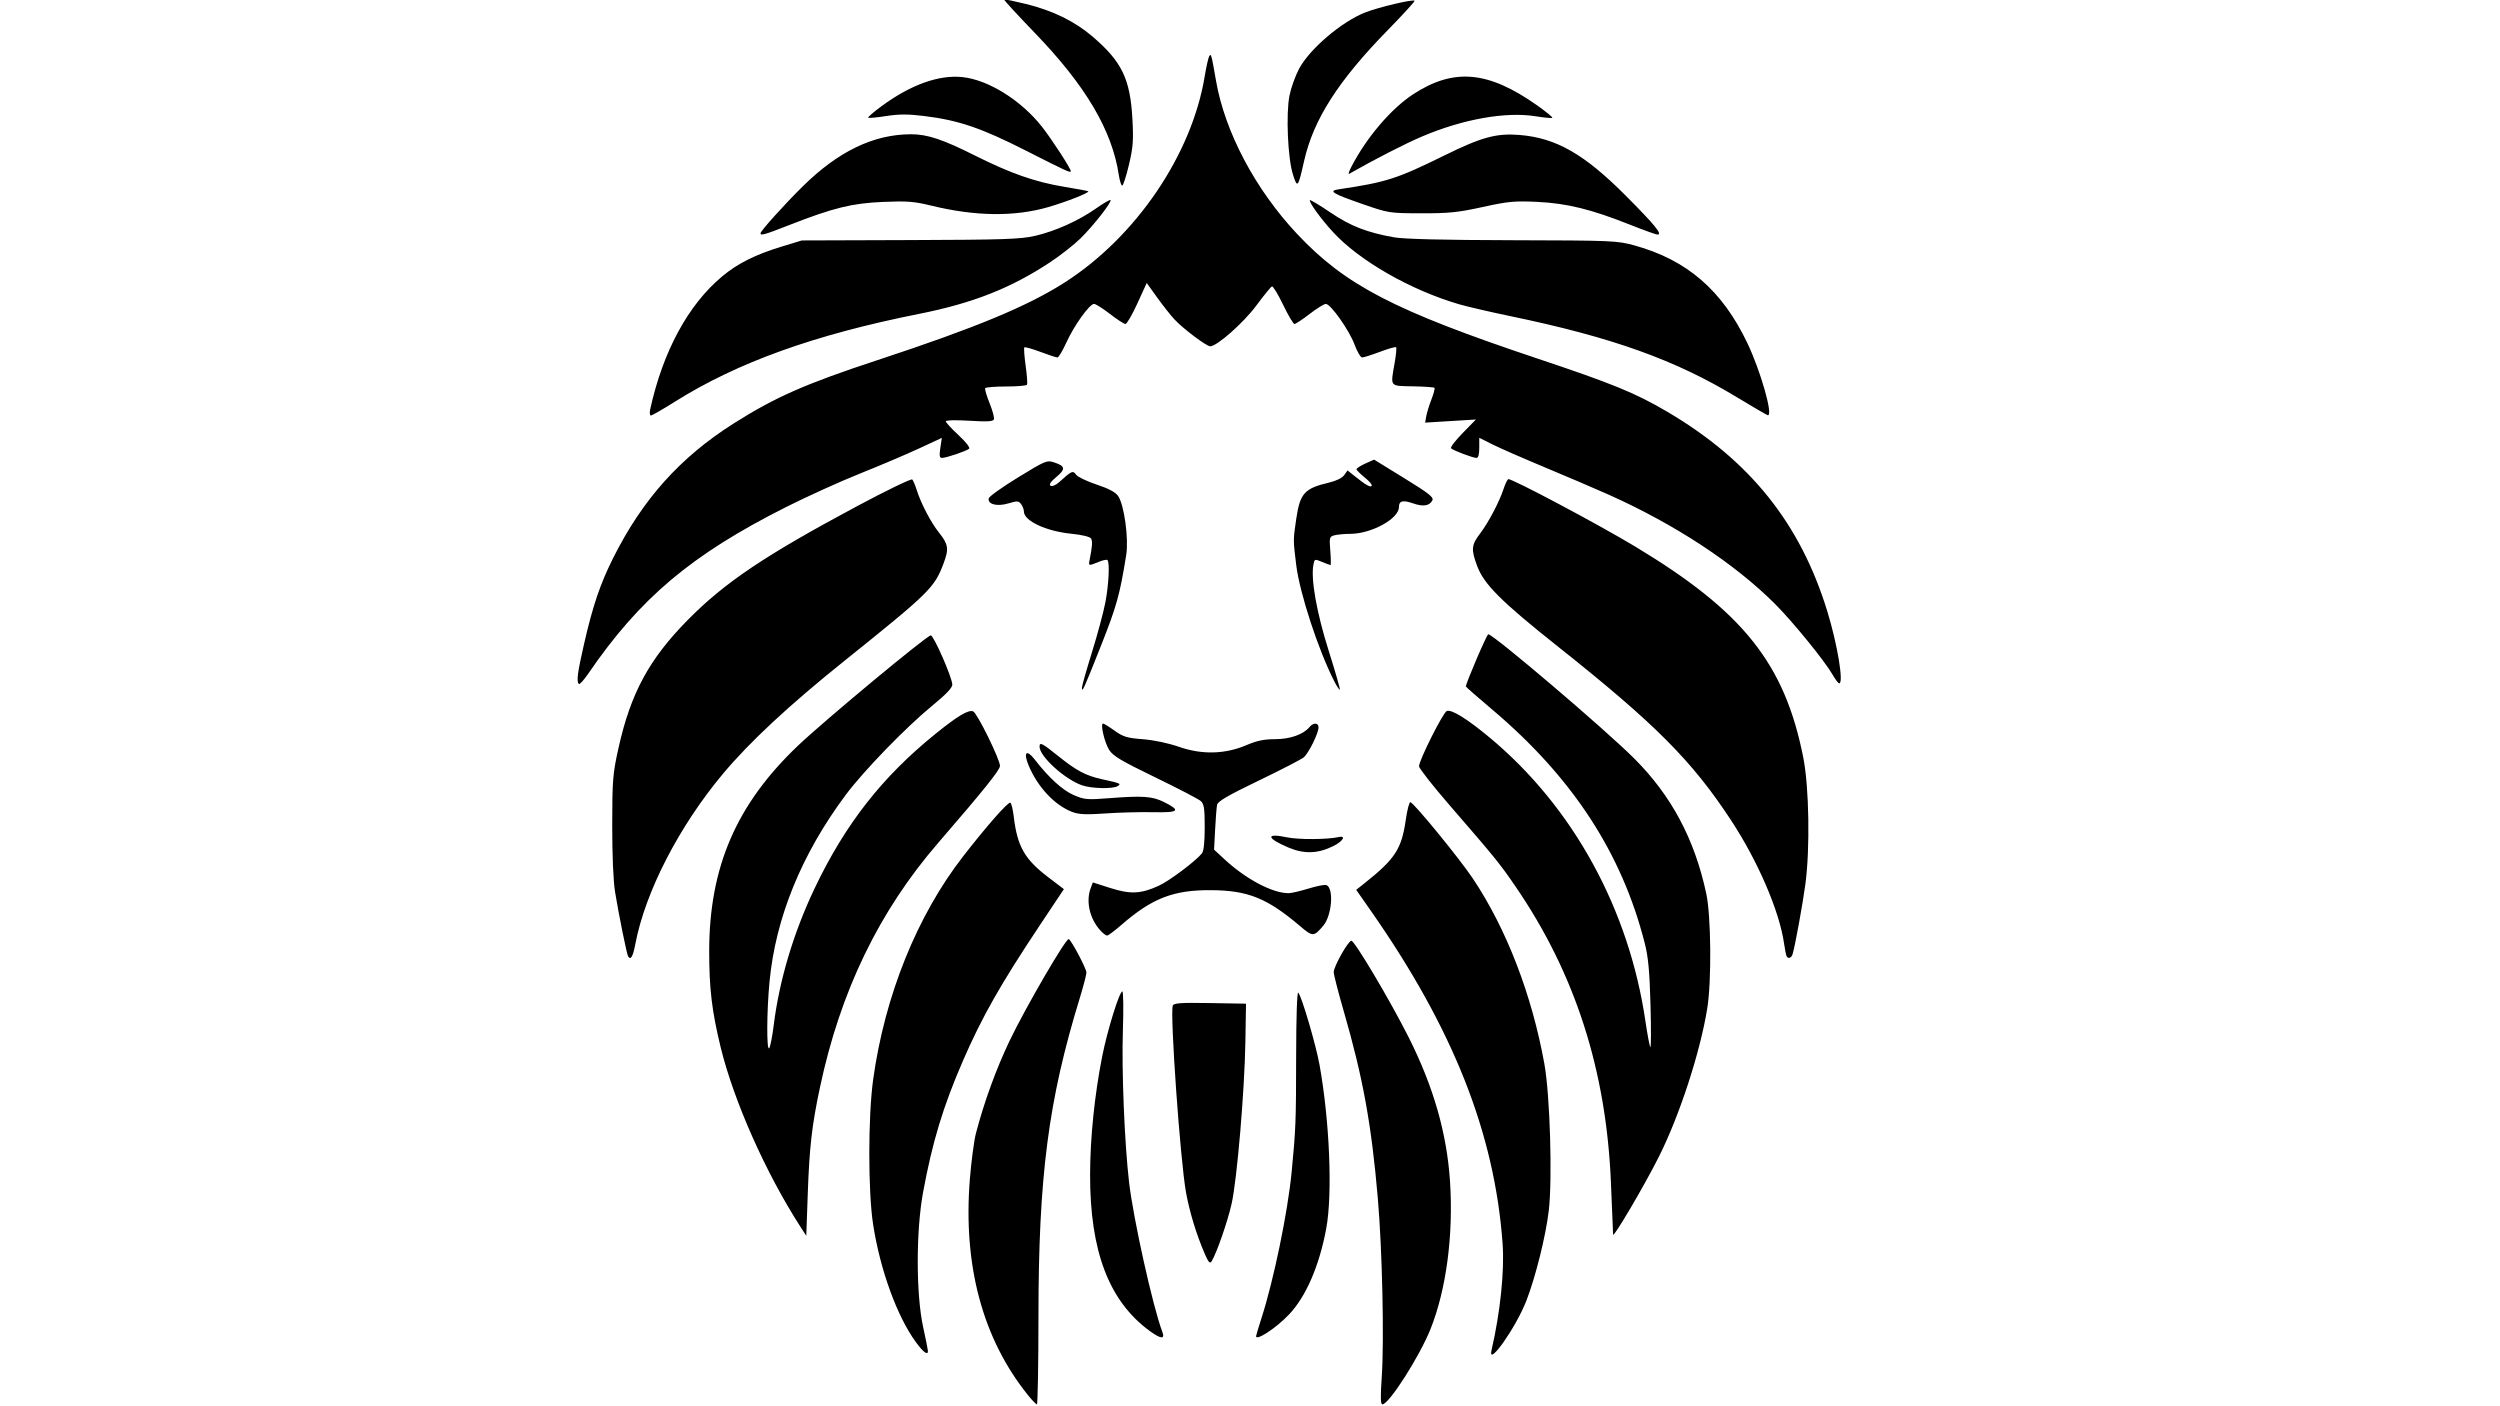 <?xml version="1.0" encoding="UTF-8" standalone="no"?>
<!-- Created with Inkscape (http://www.inkscape.org/) -->

<svg
   version="1.1"
   id="svg1"
   width="1120"
   height="630"
   viewBox="0 0 1120 630"
   sodipodi:docname="kisspng-lion-of-judah-vector-graphics-clip-art-rastafari-esther-oliveira-vetores-5cd925992a5eb9.4692485415577348091736.png"
   xmlns:inkscape="http://www.inkscape.org/namespaces/inkscape"
   xmlns:sodipodi="http://sodipodi.sourceforge.net/DTD/sodipodi-0.dtd"
   xmlns="http://www.w3.org/2000/svg"
   xmlns:svg="http://www.w3.org/2000/svg">
  <defs
     id="defs1" />
  <sodipodi:namedview
     id="namedview1"
     pagecolor="#ffffff"
     bordercolor="#000000"
     borderopacity="0.25"
     inkscape:showpageshadow="2"
     inkscape:pageopacity="0.0"
     inkscape:pagecheckerboard="0"
     inkscape:deskcolor="#d1d1d1" />
  <g
     inkscape:groupmode="layer"
     inkscape:label="Image"
     id="g1">
    <path
       style="fill:#000000"
       d="m 460.438,624.9 c -20.209,-25.184 -29.019,-57.938 -25.951,-96.49 0.646,-8.118 1.883,-17.46 2.749,-20.76 3.69,-14.059 9.083,-28.872 15.059,-41.363 7.15,-14.944 25.384,-46.277 26.522,-45.574 1.362,0.842 7.898,13.245 7.898,14.989 0,0.95 -1.327,6.052 -2.948,11.338 -14.139,46.088 -18.513,79.802 -18.537,142.861 -0.008,21.587 -0.322,39.25 -0.698,39.25 -0.376,0 -2.218,-1.913 -4.094,-4.25 z m 158.586,-8 c 1.132,-16.482 0.239,-56.917 -1.774,-80.25 -2.846,-32.997 -6.662,-53.935 -15.217,-83.5 -2.467,-8.525 -4.504,-16.451 -4.527,-17.612 -0.047,-2.396 6.165,-13.54 7.863,-14.106 1.266,-0.422 17.418,26.779 25.783,43.419 11.056,21.994 17.06,42.962 18.463,64.478 1.562,23.96 -1.685,48.458 -8.769,66.149 -4.913,12.27 -18.591,33.672 -21.52,33.672 -0.843,0 -0.922,-3.229 -0.303,-12.25 z m 49.181,-12.027 c 3.915,-16.889 5.847,-35.445 4.964,-47.664 -3.576,-49.451 -22.115,-96.326 -58.951,-149.059 l -6.636,-9.5 3.777,-3 c 13.657,-10.848 16.556,-15.302 18.413,-28.293 0.652,-4.561 1.6,-8.155 2.107,-7.986 1.821,0.607 22.137,25.467 28.014,34.279 15.046,22.56 26.399,52.015 31.993,83 2.517,13.942 3.637,51.538 1.959,65.763 -1.336,11.327 -5.904,29.679 -10.036,40.322 -4.645,11.962 -17.458,30.142 -15.602,22.138 z m -257.809,-3.475 c -8.468,-11.536 -16.087,-32.459 -19.242,-52.846 -2.282,-14.741 -2.273,-48.351 0.018,-64.902 5.2,-37.577 19.648,-73.42 40.314,-100.016 10.668,-13.728 20.241,-24.595 21.165,-24.024 0.457,0.282 1.139,3.107 1.515,6.277 1.576,13.281 4.878,19.08 15.433,27.104 l 7.025,5.341 -10.768,16.159 c -17.534,26.313 -25.956,41.155 -34.423,60.659 -8.925,20.56 -13.724,36.382 -17.896,59 -3.195,17.323 -3.182,45.646 0.028,60.36 1.183,5.423 2.151,10.261 2.151,10.75 0,2.073 -2.058,0.579 -5.318,-3.862 z m 104.718,-5.095 c -18.296,-13.359 -26.827,-35.729 -26.753,-70.152 0.036,-16.445 2.017,-35.736 5.443,-53 2.313,-11.655 7.698,-29 9.003,-29 0.462,0 0.57,7.987 0.239,17.75 -0.596,17.579 0.748,50.386 2.776,67.75 1.931,16.544 10.7,55.973 14.91,67.046 1.28,3.366 -0.654,3.23 -5.618,-0.394 z m 47.6,2.302 c 0,-0.3 1.116,-4.013 2.48,-8.25 5.452,-16.938 11.738,-47.408 13.453,-65.204 1.867,-19.377 1.985,-22.391 2.026,-51.95 0.025,-17.783 0.403,-29.074 0.954,-28.5 1.508,1.57 7.911,23.342 9.542,32.45 4.515,25.198 5.849,57.723 3,73.14 -3.108,16.818 -9.124,30.697 -16.77,38.691 -5.799,6.063 -14.685,11.886 -14.685,9.624 z M 539.69,561.616 c -3.732,-8.666 -6.788,-18.699 -8.367,-27.466 -2.58,-14.329 -7.236,-80.2 -5.913,-83.649 0.435,-1.135 3.584,-1.347 16.671,-1.125 l 16.134,0.274 -0.28,17 c -0.362,21.99 -3.721,61.61 -6.151,72.564 -1.759,7.927 -6.825,22.483 -9.015,25.903 -0.724,1.131 -1.429,0.33 -3.078,-3.5 z M 358.633,549.65 c -15.529,-24.058 -29.912,-56.415 -35.783,-80.5 -3.923,-16.093 -5.136,-26.247 -5.131,-42.974 0.011,-37.72 12.177,-65.886 39.801,-92.143 11.826,-11.241 57.755,-49.384 59.464,-49.384 1.316,0 9.533,18.748 9.655,22.03 0.052,1.39 -2.79,4.382 -9.017,9.491 -11.811,9.691 -30.74,29.213 -38.763,39.979 -19.785,26.548 -31.401,55.046 -34.118,83.707 -1.261,13.294 -1.35,31.046 -0.15,29.743 0.481,-0.522 1.4,-5.174 2.041,-10.337 2.486,-20.019 8.864,-41.388 18.238,-61.104 13.747,-28.914 30.255,-50.029 54.299,-69.455 9.844,-7.953 14.665,-10.83 16.785,-10.017 1.822,0.699 12.23,21.901 12.033,24.512 -0.145,1.929 -7.375,10.916 -27.713,34.45 -26.495,30.66 -43.798,66.457 -52.929,109.5 -3.621,17.07 -4.721,26.66 -5.462,47.599 l -0.668,18.901 z m 364.036,3.45 c -0.025,-0.247 -0.457,-10.575 -0.959,-22.95 -2.053,-50.591 -15.991,-93.949 -42.755,-133 -7.103,-10.363 -9.1,-12.825 -29.489,-36.353 -7.562,-8.727 -13.746,-16.605 -13.741,-17.507 0.015,-2.698 10.771,-24.119 12.431,-24.756 2.159,-0.829 9.183,3.53 19.353,12.01 37.24,31.052 62.315,76.787 69.657,127.045 0.879,6.017 1.865,11.192 2.192,11.5 0.327,0.308 0.356,-8.215 0.066,-18.94 -0.405,-14.943 -1.002,-21.369 -2.557,-27.5 -10.291,-40.577 -32.453,-74.48 -68.652,-105.022 -6.324,-5.336 -11.499,-9.874 -11.499,-10.085 0,-1.518 9.382,-23.393 10.034,-23.393 2.275,0 52.255,42.539 65.352,55.622 16.707,16.69 27.089,36.164 32.313,60.612 2.154,10.082 2.408,39.032 0.449,51.265 -3.156,19.708 -12.435,48.17 -21.732,66.657 -6.447,12.82 -20.3,36.375 -20.462,34.793 z m -441.29,-124.7 c -0.598,-0.988 -4.172,-18.637 -5.822,-28.75 -0.799,-4.899 -1.295,-16.527 -1.279,-30 0.025,-20.325 0.238,-22.952 2.802,-34.5 5.465,-24.613 13.741,-39.899 31.135,-57.511 16.56,-16.768 34.533,-28.835 75.853,-50.929 13.119,-7.015 24.202,-12.373 24.629,-11.907 0.427,0.466 1.343,2.647 2.035,4.847 1.847,5.87 6.335,14.444 9.904,18.916 4.244,5.319 4.542,7.272 2.106,13.783 -4.098,10.954 -6.242,13.062 -44.527,43.779 -24.768,19.872 -42.329,36.205 -54.32,50.522 -19.665,23.479 -34.842,52.959 -39.256,76.25 -1.088,5.74 -2.09,7.432 -3.26,5.5 z m 519.022,0 c -0.237,-0.412 -0.753,-3 -1.146,-5.75 -2.067,-14.464 -11.702,-36.843 -23.767,-55.203 -17.608,-26.797 -33.924,-43.152 -77.863,-78.052 -25.019,-19.872 -32.782,-27.614 -35.813,-35.716 -2.831,-7.566 -2.663,-9.501 1.271,-14.653 3.725,-4.879 8.699,-14.345 10.567,-20.113 0.666,-2.055 1.586,-3.968 2.046,-4.253 1.032,-0.638 40.1,20.099 56.806,30.152 48.491,29.182 67.076,52.522 75.386,94.671 2.601,13.192 3.048,40.833 0.916,56.665 -1.218,9.047 -4.589,27.519 -5.702,31.25 -0.538,1.803 -1.94,2.322 -2.701,1 z m -307.395,-11.5 c -4.853,-5.308 -6.629,-13.103 -4.349,-19.097 l 0.942,-2.477 7.808,2.497 c 9.004,2.88 13.717,2.661 21.727,-1.009 4.729,-2.167 16.485,-10.986 19.331,-14.502 0.817,-1.009 1.25,-5.065 1.25,-11.698 0,-8.402 -0.302,-10.426 -1.75,-11.734 -0.963,-0.869 -10.139,-5.644 -20.392,-10.613 -15.428,-7.475 -18.998,-9.608 -20.706,-12.371 -2.089,-3.38 -4.007,-11.746 -2.694,-11.746 0.393,0 2.715,1.437 5.161,3.193 3.842,2.759 5.564,3.279 12.663,3.826 4.918,0.379 11.429,1.751 16.217,3.417 10.318,3.591 20.616,3.326 30.22,-0.779 4.625,-1.977 7.904,-2.658 12.79,-2.658 6.716,0 12.661,-2.091 15.43,-5.427 1.744,-2.101 4.063,-2 4.051,0.177 -0.014,2.584 -4.415,11.501 -6.598,13.369 -1.04,0.89 -10.115,5.58 -20.166,10.422 -13.861,6.677 -18.375,9.305 -18.692,10.881 -0.23,1.143 -0.626,6.126 -0.881,11.075 l -0.463,8.997 4.655,4.309 c 9.648,8.933 21.492,15.197 28.731,15.197 1.217,0 5.229,-0.931 8.915,-2.07 3.686,-1.138 7.289,-1.845 8.006,-1.57 3.425,1.314 2.518,13.535 -1.346,18.14 -4.256,5.072 -4.748,5.085 -10.4,0.28 -14.729,-12.522 -23.307,-16.004 -39.751,-16.134 -16.907,-0.134 -26.5,3.55 -40.171,15.427 -3.119,2.71 -6.078,4.927 -6.576,4.927 -0.498,0 -1.83,-1.012 -2.962,-2.25 z m 84.31,-37.164 c -10.04,-4.227 -10.435,-6.673 -0.745,-4.616 5.125,1.088 18.168,1.017 23.144,-0.125 3.448,-0.791 2.006,1.825 -2.167,3.934 -6.976,3.524 -13.191,3.773 -20.232,0.808 z m -96.853,-15.941 c -7.889,-2.965 -15.553,-11.11 -19.641,-20.875 -2.48,-5.924 -0.934,-7.421 2.74,-2.653 6.221,8.072 12.473,13.775 17.45,15.917 4.798,2.065 6.017,2.175 15.702,1.418 15.267,-1.192 19.55,-0.893 24.792,1.734 7.695,3.856 6.693,4.768 -4.971,4.527 -5.677,-0.117 -15.271,0.137 -21.321,0.564 -8.544,0.604 -11.838,0.462 -14.752,-0.633 z m 4.205,-12.001 c -7.83,-2.8 -18.953,-12.949 -18.953,-17.294 0,-2.189 1.134,-1.62 8.365,4.201 8.202,6.602 12.307,8.774 19.635,10.391 8.432,1.861 8.722,1.989 6.972,3.096 -2.112,1.336 -11.852,1.095 -16.019,-0.395 z m 0.047,-43.741 c 0,-0.787 2.028,-7.95 4.507,-15.917 2.479,-7.967 5.179,-18.023 6,-22.346 1.507,-7.934 1.984,-17.815 0.912,-18.888 -0.32,-0.32 -2.105,0.055 -3.968,0.833 -4.417,1.845 -4.569,1.814 -4.035,-0.835 1.229,-6.101 1.385,-8.456 0.64,-9.661 -0.485,-0.785 -4.069,-1.645 -8.873,-2.129 -11.314,-1.141 -21.182,-5.764 -21.182,-9.924 0,-0.91 -0.562,-2.407 -1.25,-3.327 -1.117,-1.495 -1.73,-1.53 -5.75,-0.329 -5.024,1.501 -9.298,0.406 -8.786,-2.252 0.16,-0.833 6.064,-5.051 13.12,-9.373 12.334,-7.555 12.96,-7.814 16.233,-6.734 5.01,1.653 5.203,2.954 0.967,6.51 -2.602,2.185 -3.415,3.423 -2.584,3.937 0.706,0.437 2.326,-0.256 3.881,-1.66 5.609,-5.064 6.105,-5.279 7.563,-3.284 0.733,1.002 4.851,2.981 9.151,4.398 5.29,1.743 8.4,3.385 9.616,5.077 2.729,3.796 4.85,19.095 3.67,26.475 -2.843,17.779 -4.275,22.92 -11.383,40.85 -7.745,19.537 -8.449,21.085 -8.449,18.577 z M 597.82,305.357 c -7.237,-14.187 -15.551,-39.558 -17.109,-52.21 -1.402,-11.388 -1.402,-11.186 0.029,-20.829 1.686,-11.357 3.677,-13.537 14.739,-16.137 3.194,-0.751 5.845,-2.064 6.737,-3.339 l 1.472,-2.101 2.763,2.21 c 5.397,4.317 7.334,5.461 8.044,4.748 0.395,-0.397 -0.969,-2.077 -3.031,-3.732 -2.062,-1.656 -3.75,-3.349 -3.75,-3.762 0,-0.413 1.771,-1.55 3.937,-2.526 l 3.937,-1.775 13.497,8.313 c 11.273,6.944 13.348,8.591 12.595,9.998 -1.302,2.433 -4.13,2.867 -8.574,1.315 -4.653,-1.625 -6.391,-1.172 -6.391,1.665 0,5.189 -12.292,11.941 -21.788,11.968 -2.592,0.008 -5.781,0.3 -7.087,0.649 -2.257,0.604 -2.35,0.951 -1.865,6.986 0.28,3.493 0.322,6.351 0.093,6.351 -0.229,0 -1.933,-0.633 -3.786,-1.408 -3.301,-1.379 -3.379,-1.354 -3.878,1.25 -1.224,6.395 1.45,21.476 6.815,38.443 2.979,9.42 5.24,17.303 5.026,17.518 -0.215,0.215 -1.306,-1.403 -2.424,-3.596 z m -338.492,1.073 c -1.132,-1.132 -0.631,-4.988 2.325,-17.923 3.916,-17.132 7.214,-26.871 13.041,-38.51 13.162,-26.291 29.989,-45.078 54.003,-60.293 18.625,-11.8 32.119,-17.742 64.518,-28.405 43.933,-14.46 67.302,-24.169 84,-34.899 31.845,-20.464 56.766,-57.247 62.499,-92.25 0.676,-4.125 1.575,-8.138 1.998,-8.918 0.829,-1.528 1.04,-0.776 3.051,10.874 3.97,23.007 17.665,48.858 36.456,68.82 21.563,22.907 43.561,34.299 107.545,55.699 33.927,11.347 43.887,15.429 58.21,23.858 36.973,21.76 59.601,50 71.68,89.456 4.55,14.863 7.413,32.225 5.311,32.204 -0.412,-0.004 -1.763,-1.782 -3.001,-3.95 -3.451,-6.045 -17.835,-23.72 -25.703,-31.586 -18.175,-18.17 -44.858,-35.704 -74.546,-48.987 -5.775,-2.584 -18.6,-8.073 -28.5,-12.198 -9.9,-4.125 -20.587,-8.805 -23.75,-10.4 l -5.75,-2.9 v 4.514 c 0,2.945 -0.434,4.514 -1.25,4.514 -1.601,-10e-4 -10.424,-3.34 -11.397,-4.313 -0.406,-0.406 1.935,-3.475 5.204,-6.82 l 5.943,-6.081 -11.377,0.7 -11.377,0.7 0.495,-2.843 c 0.272,-1.563 1.321,-4.964 2.33,-7.557 1.009,-2.593 1.618,-4.931 1.354,-5.195 -0.264,-0.264 -4.63,-0.565 -9.702,-0.667 -10.556,-0.214 -10.044,0.459 -8.11,-10.646 0.612,-3.513 0.894,-6.605 0.627,-6.871 -0.267,-0.267 -3.521,0.658 -7.231,2.055 -3.711,1.397 -7.308,2.539 -7.993,2.539 -0.686,0 -2.206,-2.587 -3.378,-5.75 -2.391,-6.452 -10.717,-18.25 -12.879,-18.25 -0.775,0 -4.041,2.025 -7.258,4.5 -3.216,2.475 -6.276,4.5 -6.799,4.5 -0.523,0 -2.805,-3.863 -5.071,-8.585 -2.266,-4.722 -4.525,-8.434 -5.02,-8.25 -0.495,0.184 -3.618,4.01 -6.939,8.502 -5.705,7.715 -17.7,18.334 -20.71,18.334 -1.684,0 -12.229,-7.946 -16.082,-12.12 -1.717,-1.859 -5.201,-6.278 -7.743,-9.82 l -4.621,-6.44 -4.198,9.19 c -2.309,5.055 -4.708,9.19 -5.333,9.19 -0.624,0 -3.743,-2.025 -6.93,-4.5 -3.187,-2.475 -6.401,-4.5 -7.142,-4.5 -2.005,0 -8.941,9.683 -12.398,17.31 -1.668,3.68 -3.469,6.69 -4.001,6.69 -0.532,0 -3.972,-1.131 -7.644,-2.513 -3.672,-1.382 -6.902,-2.288 -7.177,-2.012 -0.276,0.276 -0.013,3.976 0.583,8.223 0.596,4.247 0.864,8.078 0.596,8.512 -0.268,0.434 -4.485,0.79 -9.37,0.79 -4.885,0 -9.092,0.339 -9.348,0.754 -0.256,0.415 0.627,3.44 1.962,6.723 1.336,3.283 2.209,6.54 1.941,7.239 -0.373,0.973 -2.95,1.119 -11.022,0.625 -6.068,-0.371 -10.538,-0.262 -10.542,0.257 -0.004,0.496 2.552,3.273 5.681,6.171 3.347,3.1 5.306,5.618 4.758,6.117 -1.134,1.033 -10.249,4.114 -12.17,4.114 -1.072,0 -1.232,-1.009 -0.71,-4.487 l 0.673,-4.487 -10.362,4.805 c -5.699,2.643 -17.562,7.682 -26.362,11.198 -8.8,3.516 -23.65,10.246 -33,14.954 -42.478,21.39 -65.526,40.8 -88.719,74.714 -1.955,2.858 -3.83,4.921 -4.168,4.583 z m 31.954,-123.03 c 5.724,-25.99 16.985,-46.809 32.205,-59.541 6.966,-5.828 14.814,-9.761 26.727,-13.395 l 9,-2.746 48.5,-0.162 c 42.092,-0.141 49.491,-0.391 56,-1.897 9.15,-2.117 19.516,-6.784 27.416,-12.345 3.254,-2.29 6.13,-3.951 6.39,-3.691 0.748,0.748 -7.678,11.512 -13.44,17.171 -2.881,2.829 -8.98,7.618 -13.552,10.642 -17.644,11.669 -34.674,18.383 -58.814,23.189 -46.862,9.33 -81.38,21.749 -109.402,39.361 -5.393,3.39 -10.218,6.163 -10.721,6.163 -0.503,0 -0.642,-1.238 -0.309,-2.75 z m 487.051,-5.317 c -27.707,-16.824 -55.889,-26.929 -101.609,-36.434 -9.08,-1.887 -19.434,-4.285 -23.009,-5.327 -21.849,-6.372 -44.899,-19.604 -56.707,-32.553 -5.379,-5.899 -10.813,-13.432 -10.16,-14.084 0.236,-0.236 4.344,2.226 9.127,5.471 9.005,6.11 16.419,9.007 28.579,11.169 4.426,0.787 22.258,1.223 53.161,1.299 44.659,0.111 46.817,0.202 54.5,2.319 23.546,6.487 39.314,20.115 50.576,43.707 6.02,12.612 11.739,32.797 9.174,32.377 -0.412,-0.068 -6.547,-3.643 -13.632,-7.945 z M 340.714,104.51 c 0,-1.031 10.69,-12.911 18.907,-21.01 15.957,-15.729 31.803,-23.351 48.548,-23.351 7.299,0 14.108,2.266 28.531,9.493 16.046,8.041 27.037,11.892 40.083,14.044 5.737,0.946 10.581,1.85 10.764,2.008 0.684,0.59 -9.623,4.671 -17.833,7.061 -15.162,4.413 -32.751,4.196 -52.572,-0.647 -7.606,-1.859 -10.778,-2.104 -21.428,-1.655 -13.988,0.589 -22.315,2.632 -41.835,10.264 -11.407,4.46 -13.165,4.967 -13.165,3.793 z m 389.319,-3.925 c -17.254,-6.849 -28.087,-9.507 -41.319,-10.14 -10.189,-0.487 -12.982,-0.225 -24.5,2.302 -11.06,2.426 -15.163,2.846 -27.5,2.812 -14.366,-0.04 -14.61,-0.079 -26.402,-4.178 -13.568,-4.717 -15.396,-5.866 -10.478,-6.593 21.21,-3.133 25.982,-4.665 47.406,-15.221 16.543,-8.151 23.173,-9.951 33.537,-9.103 16.388,1.34 28.998,8.553 47.581,27.217 13.212,13.269 16.673,17.529 14.142,17.405 -0.707,-0.035 -6.317,-2.06 -12.466,-4.501 z M 501.24,78.469 c -3.014,-20.102 -14.872,-40.147 -37.787,-63.88 -7.703,-7.978 -13.832,-14.646 -13.621,-14.818 0.211,-0.172 4.659,0.741 9.884,2.029 11.957,2.947 21.748,7.741 29.71,14.544 13.162,11.248 16.907,18.992 17.897,37.012 0.528,9.609 0.293,12.675 -1.576,20.545 -1.208,5.088 -2.559,9.25 -3,9.25 -0.442,0 -1.119,-2.106 -1.505,-4.681 z m 77.989,-0.319 c -2.297,-7.236 -3.165,-26.992 -1.55,-35.279 0.667,-3.421 2.596,-8.827 4.286,-12.013 4.692,-8.843 18.866,-20.97 29.465,-25.211 5.987,-2.396 22.284,-6.242 22.284,-5.259 0,0.466 -5.376,6.341 -11.948,13.055 -22.238,22.722 -33.361,40.118 -37.537,58.707 -2.696,12.003 -2.985,12.35 -5.001,6 z m 26.039,-3.14 c 6.752,-13.207 17.883,-26.303 27.908,-32.834 18.13,-11.812 33.55,-10.428 55.372,4.969 4.033,2.845 7.128,5.379 6.877,5.629 -0.25,0.25 -3.55,-0.05 -7.333,-0.667 -13.411,-2.19 -32.733,1.246 -51.112,9.088 -7.702,3.286 -20.651,9.921 -32.598,16.704 -0.458,0.26 -0.059,-1.039 0.885,-2.887 z m -145.553,-7.477 c -20.143,-10.223 -30.244,-13.662 -45.719,-15.563 -7.181,-0.883 -11.218,-0.877 -17.005,0.022 -4.173,0.649 -7.786,0.981 -8.029,0.738 -0.243,-0.243 2.415,-2.546 5.906,-5.119 13.082,-9.64 25.69,-14.181 36.299,-13.072 11.547,1.207 26.159,10.291 35.503,22.074 4.327,5.455 13.045,18.859 13.045,20.055 0,0.932 -1.655,0.176 -20,-9.134 z"
       id="path1" />
  </g>
</svg>
